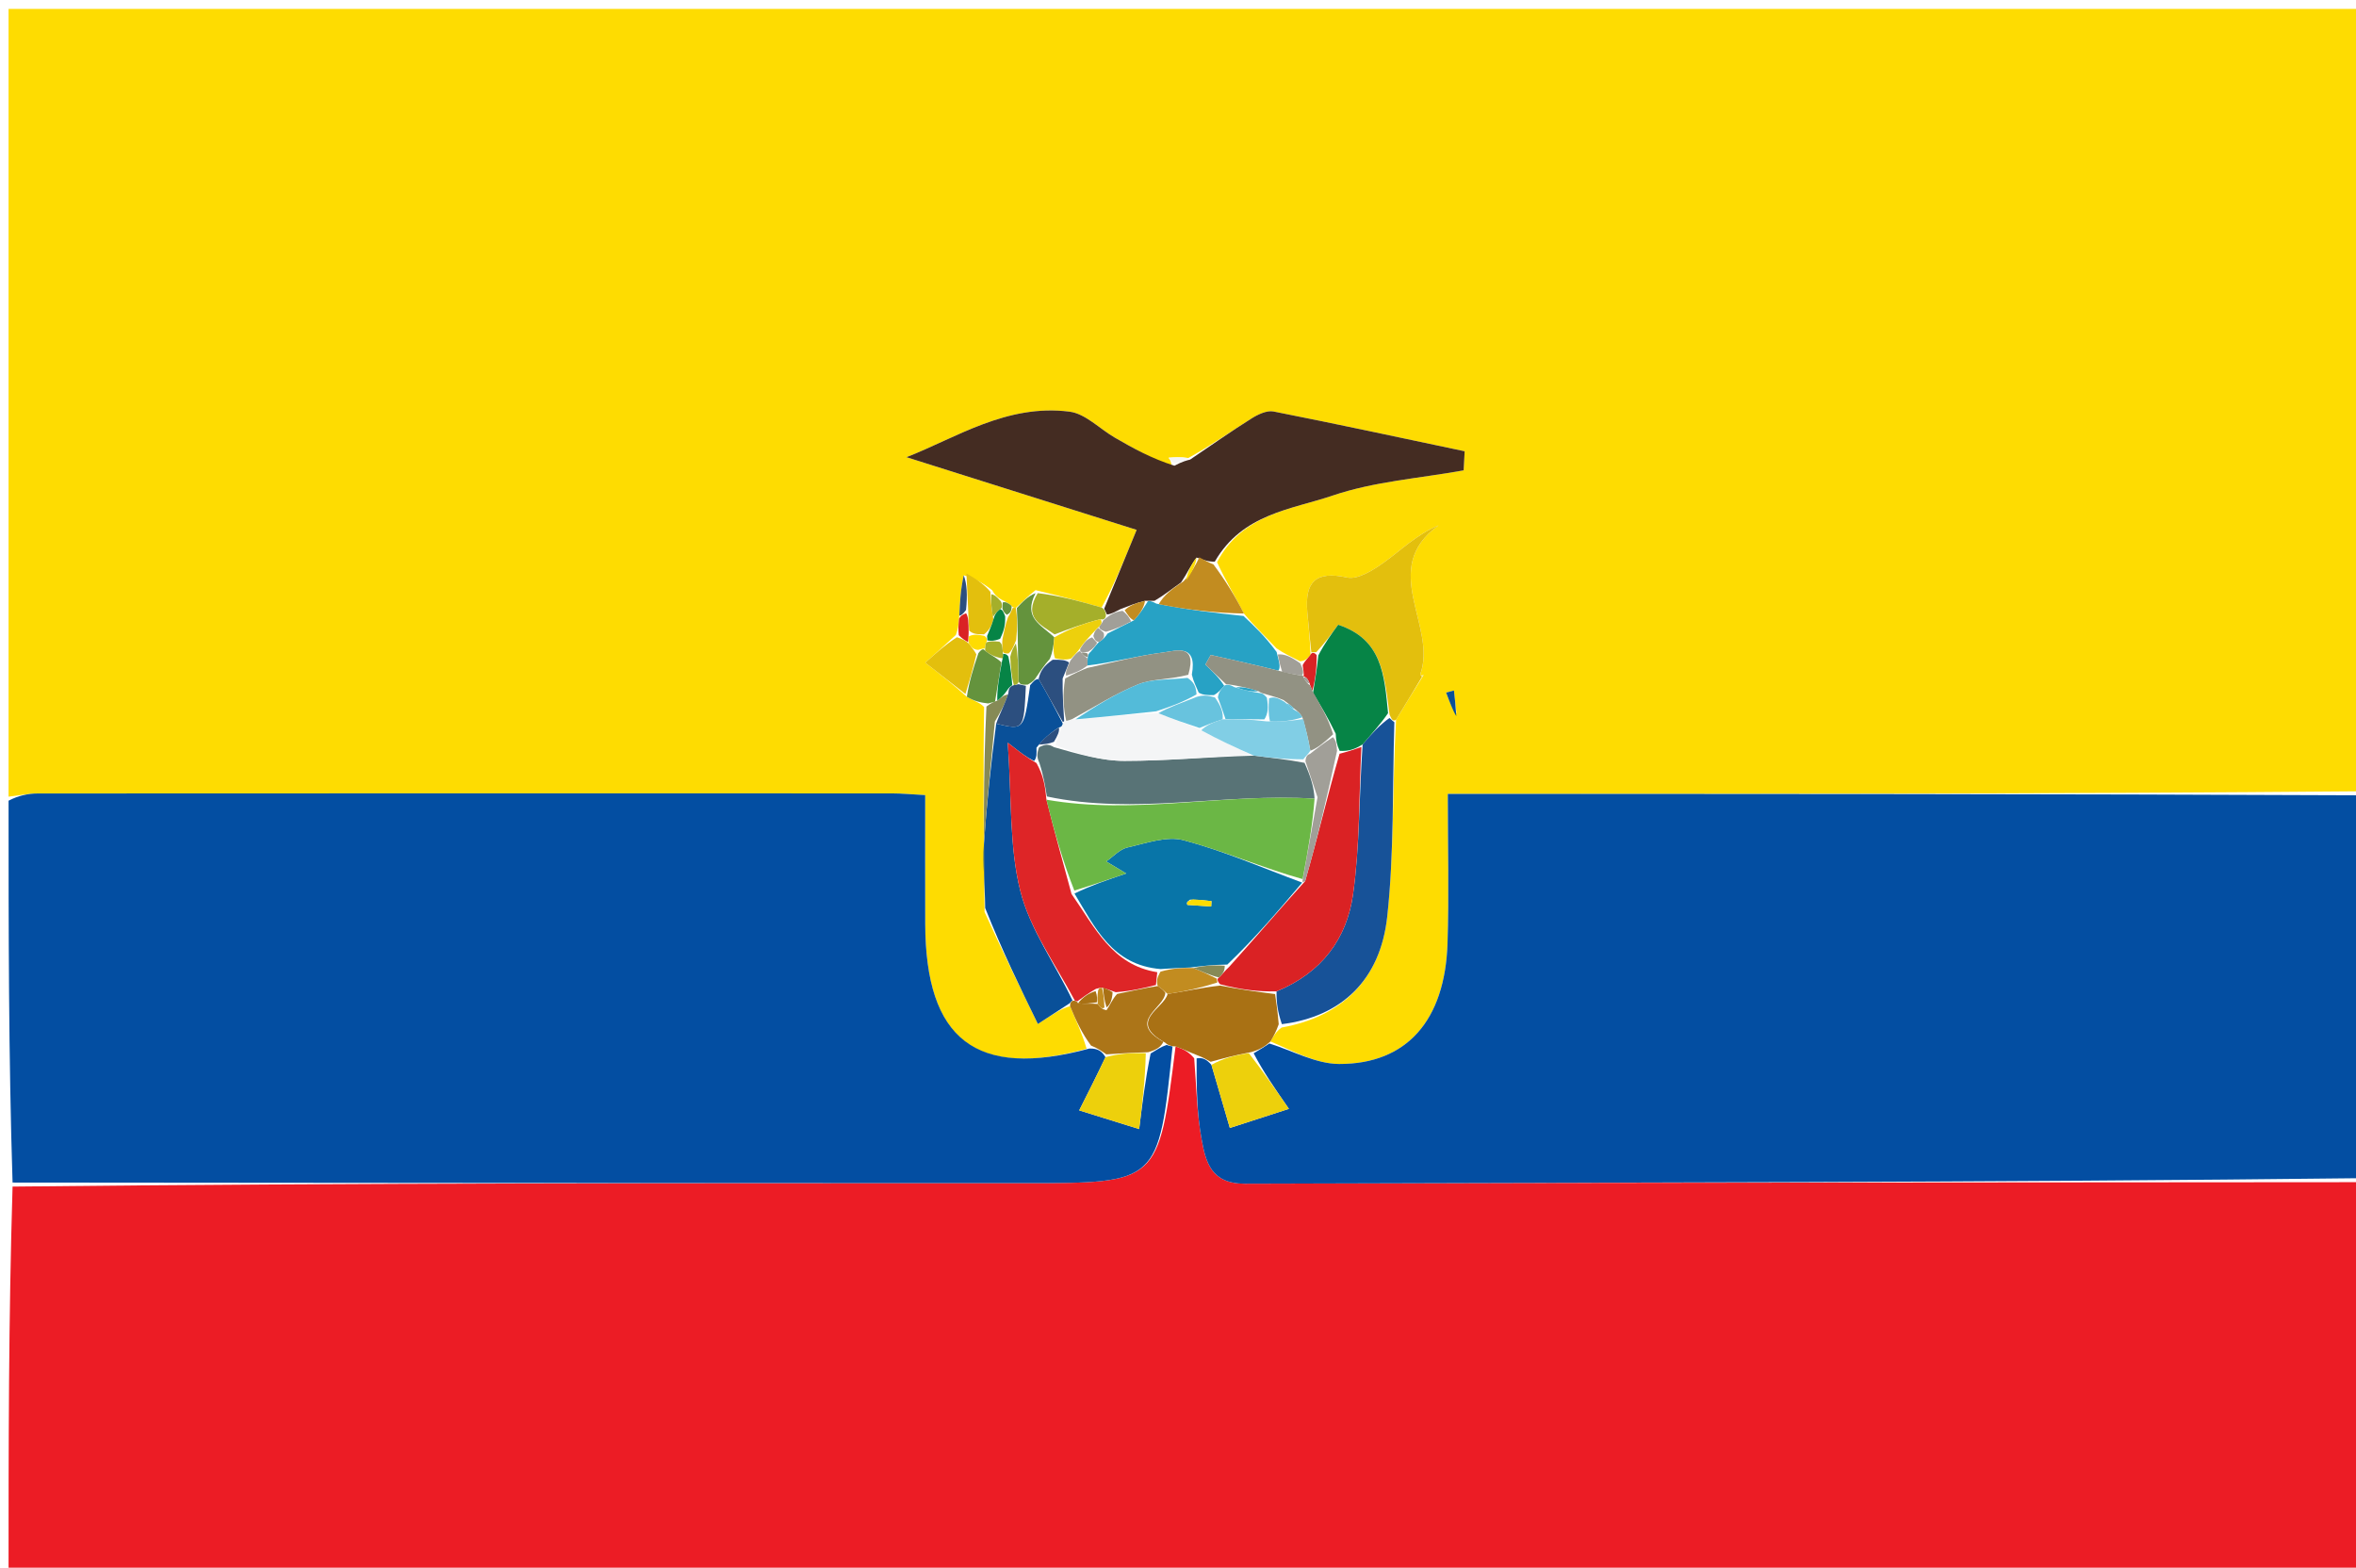 <svg version="1.1" id="Layer_1" xmlns="http://www.w3.org/2000/svg" xmlns:xlink="http://www.w3.org/1999/xlink" x="0px" y="0px"
	 width="100%" viewBox="0 0 275 183" enable-background="new 0 0 275 183" xml:space="preserve">
<path fill="#FEDC01" opacity="1" stroke="none" 
	d="
M1,93 
	C1,62.363 1,31.725 1,1.044 
	C92.55,1.044 184.1,1.044 276,1.044 
	C276,31.353 276,61.708 275.556,92.37 
	C239.865,92.678 204.619,92.678 168.994,92.678 
	C168.994,98.852 169.143,104.497 168.959,110.13 
	C168.667,119.102 164.204,124.229 156.305,124.203 
	C153.588,124.193 150.877,122.653 148.294,121.576 
	C148.692,120.88 148.958,120.42 149.592,119.95 
	C156.597,118.687 161.117,114.398 161.922,107.003 
	C162.739,99.498 162.52,91.88 162.953,84.018 
	C164.098,82.147 165.043,80.57 166.071,78.954 
	C166.154,78.916 166.179,78.719 166.179,78.719 
	C166.179,78.719 166.007,79.011 165.772,78.742 
	C167.842,73.134 160.838,66.409 167.914,61.326 
	C165.327,62.426 163.567,64.204 161.562,65.639 
	C160.3,66.543 158.506,67.689 157.236,67.414 
	C153.504,66.603 152.297,67.98 152.592,71.439 
	C152.727,73.015 152.904,74.587 152.97,76.429 
	C152.59,76.929 152.301,77.161 151.741,77.194 
	C150.691,76.654 149.912,76.314 148.997,75.683 
	C147.623,74.23 146.385,73.067 145.197,71.622 
	C144.135,69.543 143.022,67.747 142.058,65.624 
	C145.029,59.955 150.769,59.474 155.548,57.85 
	C160.417,56.195 165.726,55.834 170.842,54.907 
	C170.881,54.164 170.921,53.421 170.96,52.678 
	C163.528,51.111 156.104,49.506 148.653,48.036 
	C147.874,47.883 146.835,48.376 146.091,48.845 
	C143.655,50.378 141.299,52.039 138.703,53.468 
	C137.797,53.335 137.1,53.384 136.404,53.433 
	C136.57,53.67 136.737,53.908 136.743,54.449 
	C134.424,53.529 132.255,52.322 130.108,51.077 
	C128.344,50.053 126.696,48.293 124.843,48.056 
	C117.493,47.117 111.556,51.136 105.807,53.369 
	C114.681,56.172 123.638,59.001 132.673,61.855 
	C131.078,65.728 129.98,68.394 128.585,70.918 
	C125.9,70.146 123.511,69.518 120.873,68.891 
	C119.979,69.586 119.334,70.279 118.571,70.961 
	C118.452,70.95 118.213,70.956 118.082,70.725 
	C117.651,70.361 117.35,70.227 116.837,69.97 
	C116.349,69.665 116.111,69.442 115.809,68.898 
	C114.739,68.061 113.773,67.504 112.492,67.155 
	C112.111,68.867 112.044,70.373 111.947,72.215 
	C111.874,72.997 111.832,73.443 111.572,74.122 
	C110.347,75.258 109.339,76.162 108.003,77.358 
	C109.758,78.727 111.225,79.871 112.853,81.339 
	C113.7,81.837 114.387,82.01 114.87,82.541 
	C114.744,90.628 114.819,98.357 114.923,106.464 
	C116.996,111.031 119.041,115.22 121.145,119.529 
	C123.026,118.306 123.952,117.704 124.904,117.455 
	C125.624,119.232 126.318,120.654 126.832,122.425 
	C113.888,125.993 108.046,121.326 107.995,107.852 
	C107.976,102.905 107.992,97.958 107.992,92.815 
	C106.386,92.73 105.256,92.619 104.126,92.618 
	C70.895,92.609 37.663,92.607 4.431,92.627 
	C3.287,92.628 2.144,92.87 1,93 
M170.01,83.249 
	C169.91,82.367 169.81,81.486 169.71,80.605 
	C169.405,80.686 169.101,80.766 168.796,80.847 
	C169.185,81.885 169.573,82.924 170.01,83.249 
M123.494,67.551 
	C123.494,67.551 123.515,67.521 123.494,67.551 
z"/>
<path fill="#EC1C25" opacity="1" stroke="none" 
	d="
M276,138 
	C276,153.315 276,168.63 276,184 
	C184.627,184 93.255,184 1.882,183.996 
	C1.588,183.996 1.293,183.93 0.999,183.889 
	C1,168.901 1,153.919 1.467,138.515 
	C41.148,138.098 80.362,138.106 119.576,138.111 
	C135.231,138.113 135.231,138.112 137.216,122.154 
	C138.175,122.481 138.78,122.812 139.391,123.54 
	C139.656,126.916 139.706,129.933 140.233,132.864 
	C140.723,135.584 141.295,138.192 145.318,138.179 
	C188.879,138.033 232.439,138.037 276,138 
z"/>
<path fill="#034EA2" opacity="1" stroke="none" 
	d="
M276,137.531 
	C232.439,138.037 188.879,138.033 145.318,138.179 
	C141.295,138.192 140.723,135.584 140.233,132.864 
	C139.706,129.933 139.656,126.916 139.673,123.548 
	C140.405,123.423 140.861,123.687 141.403,124.307 
	C142.266,127.301 143.042,129.938 143.552,131.673 
	C146.094,130.85 147.971,130.242 150.444,129.441 
	C148.793,127.052 147.419,125.063 146.332,122.953 
	C147.134,122.492 147.648,122.152 148.163,121.812 
	C150.877,122.653 153.588,124.193 156.305,124.203 
	C164.204,124.229 168.667,119.102 168.959,110.13 
	C169.143,104.497 168.994,98.852 168.994,92.678 
	C204.619,92.678 239.865,92.678 275.556,92.839 
	C276,107.688 276,122.375 276,137.531 
z"/>
<path fill="#034EA2" opacity="1" stroke="none" 
	d="
M136.863,122.157 
	C135.231,138.112 135.231,138.113 119.576,138.111 
	C80.362,138.106 41.148,138.098 1.467,138.046 
	C1,123.312 1,108.625 1,93.469 
	C2.144,92.87 3.287,92.628 4.431,92.627 
	C37.663,92.607 70.895,92.609 104.126,92.618 
	C105.256,92.619 106.386,92.73 107.992,92.815 
	C107.992,97.958 107.976,102.905 107.995,107.852 
	C108.046,121.326 113.888,125.993 127.163,122.4 
	C128.159,122.378 128.644,122.73 129.033,123.412 
	C127.962,125.67 126.988,127.597 125.967,129.619 
	C128.502,130.41 130.334,130.981 132.967,131.802 
	C133.306,129.041 133.671,126.064 134.306,122.979 
	C135.038,122.538 135.502,122.206 136.179,121.978 
	C136.392,122.084 136.863,122.157 136.863,122.157 
z"/>
<path fill="#442C22" opacity="1" stroke="none" 
	d="
M128.881,71.061 
	C129.98,68.394 131.078,65.728 132.673,61.855 
	C123.638,59.001 114.681,56.172 105.807,53.369 
	C111.556,51.136 117.493,47.117 124.843,48.056 
	C126.696,48.293 128.344,50.053 130.108,51.077 
	C132.255,52.322 134.424,53.529 137.078,54.365 
	C138.02,53.869 138.466,53.76 138.913,53.651 
	C141.299,52.039 143.655,50.378 146.091,48.845 
	C146.835,48.376 147.874,47.883 148.653,48.036 
	C156.104,49.506 163.528,51.111 170.96,52.678 
	C170.921,53.421 170.881,54.164 170.842,54.907 
	C165.726,55.834 160.417,56.195 155.548,57.85 
	C150.769,59.474 145.029,59.955 141.791,65.567 
	C140.914,65.577 140.452,65.319 139.662,65.089 
	C138.949,66.038 138.563,66.959 137.856,67.994 
	C136.697,68.802 135.86,69.497 134.761,70.134 
	C134.326,70.115 134.152,70.153 133.649,70.135 
	C132.562,70.396 131.803,70.714 130.801,71.098 
	C130.138,71.43 129.717,71.695 129.206,71.73 
	C129.114,71.499 128.881,71.061 128.881,71.061 
z"/>
<path fill="#175298" opacity="1" stroke="none" 
	d="
M162.755,84.312 
	C162.52,91.88 162.739,99.498 161.922,107.003 
	C161.117,114.398 156.597,118.687 149.624,119.554 
	C149.137,118.127 148.985,117.084 149.005,115.727 
	C154.334,113.537 157.209,109.519 157.928,104.43 
	C158.731,98.753 158.619,92.948 159.052,86.894 
	C160.135,85.604 161.071,84.616 162.183,83.812 
	C162.491,84.101 162.623,84.206 162.755,84.312 
z"/>
<path fill="#095099" opacity="1" stroke="none" 
	d="
M124.879,117.101 
	C123.952,117.704 123.026,118.306 121.145,119.529 
	C119.041,115.22 116.996,111.031 114.992,105.994 
	C114.957,102.982 114.699,100.806 114.842,98.656 
	C115.164,93.839 115.685,89.036 116.279,84.476 
	C119.5,85.249 119.503,85.245 120.246,79.979 
	C120.634,79.559 120.811,79.278 121.23,79.262 
	C122.308,81.103 123.145,82.679 124.03,84.416 
	C124.079,84.577 123.937,84.882 123.595,84.919 
	C122.497,85.63 121.74,86.304 120.98,87.287 
	C121.001,88.008 121.026,88.419 120.707,88.83 
	C119.788,88.38 119.211,87.931 117.628,86.696 
	C118.102,93.248 117.792,98.835 119.098,104.015 
	C120.232,108.513 123.195,112.55 125.193,116.809 
	C125.036,116.827 124.879,117.101 124.879,117.101 
z"/>
<path fill="#E3BF0D" opacity="1" stroke="none" 
	d="
M162.953,84.018 
	C162.623,84.206 162.491,84.101 162.195,83.436 
	C161.589,78.805 161.332,74.63 156.197,72.932 
	C155.449,73.954 154.644,75.052 153.644,76.134 
	C153.45,76.117 153.061,76.162 153.061,76.162 
	C152.904,74.587 152.727,73.015 152.592,71.439 
	C152.297,67.98 153.504,66.603 157.236,67.414 
	C158.506,67.689 160.3,66.543 161.562,65.639 
	C163.567,64.204 165.327,62.426 167.914,61.326 
	C160.838,66.409 167.842,73.134 165.768,78.737 
	C166,79 165.989,78.993 165.989,78.993 
	C165.043,80.57 164.098,82.147 162.953,84.018 
z"/>
<path fill="#27A2C5" opacity="1" stroke="none" 
	d="
M133.978,70.192 
	C134.152,70.153 134.326,70.115 134.988,70.468 
	C138.7,71.208 141.924,71.556 145.147,71.904 
	C146.385,73.067 147.623,74.23 149.012,76.11 
	C149.331,77.371 149.5,77.915 149.21,78.287 
	C146.275,77.561 143.799,77.008 141.323,76.455 
	C141.113,76.829 140.903,77.202 140.693,77.576 
	C141.5,78.344 142.308,79.112 142.891,80.053 
	C142.453,80.534 142.24,80.843 141.681,81.147 
	C140.87,81.143 140.407,81.144 139.918,80.854 
	C139.603,80.082 139.314,79.6 139.116,78.757 
	C139.789,75.076 137.223,75.981 135.798,76.161 
	C132.804,76.54 129.864,77.345 126.934,77.687 
	C126.949,77.206 126.932,77.014 126.966,76.692 
	C127.018,76.563 127.031,76.279 127.263,76.128 
	C127.685,75.662 127.873,75.348 128.282,74.939 
	C128.782,74.652 128.958,74.391 129.293,73.944 
	C130.376,73.398 131.2,72.97 132.346,72.417 
	C133.105,71.592 133.542,70.892 133.978,70.192 
z"/>
<path fill="#A97114" opacity="1" stroke="none" 
	d="
M148.833,116.042 
	C148.985,117.084 149.137,118.127 149.257,119.565 
	C148.958,120.42 148.692,120.88 148.294,121.576 
	C147.648,122.152 147.134,122.492 146.052,122.815 
	C144.095,123.182 142.706,123.566 141.316,123.951 
	C140.861,123.687 140.405,123.423 139.667,123.15 
	C138.78,122.812 138.175,122.481 137.216,122.154 
	C136.863,122.157 136.392,122.084 136.009,121.72 
	C131.49,119.226 135.901,117.717 136.285,116.03 
	C138.399,115.724 140.253,115.284 142.432,115.05 
	C144.783,115.517 146.808,115.78 148.833,116.042 
z"/>
<path fill="#AC7518" opacity="1" stroke="none" 
	d="
M136.024,115.896 
	C135.901,117.717 131.49,119.226 135.796,121.615 
	C135.502,122.206 135.038,122.538 134.01,122.832 
	C132.007,122.89 130.569,122.986 129.13,123.081 
	C128.644,122.73 128.159,122.378 127.343,122.052 
	C126.318,120.654 125.624,119.232 124.904,117.455 
	C124.879,117.101 125.036,116.827 125.296,116.816 
	C125.556,116.805 125.745,116.894 125.832,117.113 
	C126.622,117.223 127.325,117.114 128.138,117.194 
	C128.422,117.625 128.641,117.812 129.151,117.929 
	C129.606,117.283 129.817,116.656 130.395,116.028 
	C132.15,115.679 133.538,115.332 135.135,115.104 
	C135.608,115.409 135.836,115.633 136.024,115.896 
z"/>
<path fill="#C28C20" opacity="1" stroke="none" 
	d="
M145.197,71.622 
	C141.924,71.556 138.7,71.208 135.249,70.526 
	C135.86,69.497 136.697,68.802 138.133,67.87 
	C139.152,66.776 139.571,65.919 139.99,65.061 
	C140.452,65.319 140.914,65.577 141.643,65.893 
	C143.022,67.747 144.135,69.543 145.197,71.622 
z"/>
<path fill="#868A56" opacity="1" stroke="none" 
	d="
M116.125,84.227 
	C115.685,89.036 115.164,93.839 114.842,98.656 
	C114.699,100.806 114.957,102.982 114.964,105.616 
	C114.819,98.357 114.744,90.628 115.139,82.475 
	C115.788,82.002 115.967,81.953 116.403,81.786 
	C116.923,81.39 117.187,81.113 117.645,81.08 
	C117.269,82.291 116.697,83.259 116.125,84.227 
z"/>
<path fill="#64933D" opacity="1" stroke="none" 
	d="
M120.988,78.997 
	C120.811,79.278 120.634,79.559 119.955,79.92 
	C119.261,79.956 119.068,79.912 118.89,79.544 
	C118.857,77.781 118.81,76.342 118.796,74.509 
	C118.783,73.068 118.736,72.02 118.69,70.971 
	C119.334,70.279 119.979,69.586 120.877,69.241 
	C119.362,72.141 121.562,72.952 123.067,74.4 
	C122.965,75.413 122.886,76.083 122.539,76.912 
	C121.844,77.712 121.416,78.355 120.988,78.997 
z"/>
<path fill="#E3BF0D" opacity="1" stroke="none" 
	d="
M112.691,81.015 
	C111.225,79.871 109.758,78.727 108.003,77.358 
	C109.339,76.162 110.347,75.258 111.696,74.388 
	C112.358,74.599 112.678,74.777 113.128,75.156 
	C113.441,75.625 113.673,75.841 113.967,76.381 
	C113.55,78.177 113.12,79.596 112.691,81.015 
z"/>
<path fill="#A5AF2A" opacity="1" stroke="none" 
	d="
M123.091,74.058 
	C121.562,72.952 119.362,72.141 121.126,69.239 
	C123.511,69.518 125.9,70.146 128.585,70.918 
	C128.881,71.061 129.114,71.499 129.088,71.856 
	C129.061,72.213 128.777,72.407 128.454,72.278 
	C126.45,72.785 124.77,73.422 123.091,74.058 
z"/>
<path fill="#E3BF0D" opacity="1" stroke="none" 
	d="
M112.806,66.948 
	C113.773,67.504 114.739,68.061 115.608,69.084 
	C115.641,70.373 115.77,71.196 115.952,72.311 
	C115.735,73.09 115.465,73.579 114.855,74.052 
	C114.062,74.041 113.608,74.045 113.118,73.615 
	C113.057,72.602 113.033,72.023 113.003,71.068 
	C112.934,69.445 112.87,68.196 112.806,66.948 
z"/>
<path fill="#64933D" opacity="1" stroke="none" 
	d="
M112.853,81.339 
	C113.12,79.596 113.55,78.177 114.204,76.243 
	C114.611,75.717 114.793,75.707 114.988,75.964 
	C115.65,76.491 116.299,76.753 116.89,77.321 
	C116.602,79.053 116.374,80.479 116.146,81.905 
	C115.967,81.953 115.788,82.002 115.341,82.117 
	C114.387,82.01 113.7,81.837 112.853,81.339 
z"/>
<path fill="#E3BF0D" opacity="1" stroke="none" 
	d="
M118.571,70.961 
	C118.736,72.02 118.783,73.068 118.613,74.715 
	C118.239,75.642 118.083,75.97 117.711,76.283 
	C117.496,76.268 117.071,76.331 117.04,75.975 
	C116.983,75.381 116.957,75.144 117.015,74.576 
	C117.224,73.577 117.349,72.907 117.653,72.061 
	C117.958,71.574 118.085,71.265 118.213,70.956 
	C118.213,70.956 118.452,70.95 118.571,70.961 
z"/>
<path fill="#A19F98" opacity="1" stroke="none" 
	d="
M149.668,78.459 
	C149.5,77.915 149.331,77.371 149.147,76.4 
	C149.912,76.314 150.691,76.654 151.781,77.441 
	C152.148,78.216 152.179,78.547 151.963,78.865 
	C151.051,78.719 150.36,78.589 149.668,78.459 
z"/>
<path fill="#DA2224" opacity="1" stroke="none" 
	d="
M152.184,78.881 
	C152.179,78.547 152.148,78.216 152.051,77.641 
	C152.301,77.161 152.59,76.929 152.97,76.429 
	C153.061,76.162 153.45,76.117 153.686,76.489 
	C153.7,78.203 153.478,79.545 153.187,80.653 
	C153.12,80.419 152.901,79.985 152.846,79.744 
	C152.634,79.179 152.377,78.987 152.074,78.954 
	C152.126,78.982 152.184,78.881 152.184,78.881 
z"/>
<path fill="#095099" opacity="1" stroke="none" 
	d="
M169.986,83.605 
	C169.573,82.924 169.185,81.885 168.796,80.847 
	C169.101,80.766 169.405,80.686 169.71,80.605 
	C169.81,81.486 169.91,82.367 169.986,83.605 
z"/>
<path fill="#2C4F7F" opacity="1" stroke="none" 
	d="
M112.492,67.155 
	C112.87,68.196 112.934,69.445 112.759,71.21 
	C112.34,71.777 112.159,71.828 111.978,71.879 
	C112.044,70.373 112.111,68.867 112.492,67.155 
z"/>
<path fill="#A5AF2A" opacity="1" stroke="none" 
	d="
M115.9,72.02 
	C115.77,71.196 115.641,70.373 115.712,69.364 
	C116.111,69.442 116.349,69.665 116.825,70.201 
	C117.025,70.556 117,71.02 116.749,71.099 
	C116.298,71.459 116.099,71.739 115.9,72.02 
z"/>
<path fill="#F4F5F6" opacity="1" stroke="none" 
	d="
M138.703,53.468 
	C138.466,53.76 138.02,53.869 137.238,54.062 
	C136.737,53.908 136.57,53.67 136.404,53.433 
	C137.1,53.384 137.797,53.335 138.703,53.468 
z"/>
<path fill="#DA2224" opacity="1" stroke="none" 
	d="
M111.947,72.215 
	C112.159,71.828 112.34,71.777 112.765,71.585 
	C113.033,72.023 113.057,72.602 113.065,73.839 
	C113.049,74.497 112.999,74.955 112.999,74.955 
	C112.678,74.777 112.358,74.599 111.913,74.155 
	C111.832,73.443 111.874,72.997 111.947,72.215 
z"/>
<path fill="#64933D" opacity="1" stroke="none" 
	d="
M117,71.02 
	C117,71.02 117.025,70.556 117.037,70.325 
	C117.35,70.227 117.651,70.361 118.082,70.725 
	C118.085,71.265 117.958,71.574 117.506,71.767 
	C117.121,71.44 117.06,71.23 117,71.02 
z"/>
<path fill="#A5AF2A" opacity="1" stroke="none" 
	d="
M123.504,67.536 
	C123.515,67.521 123.494,67.551 123.504,67.536 
z"/>
<path fill="#E3BF0D" opacity="1" stroke="none" 
	d="
M166.004,79.005 
	C166.007,79.011 166.179,78.719 166.179,78.719 
	C166.179,78.719 166.154,78.916 166.071,78.954 
	C165.989,78.993 166,79 166.004,79.005 
z"/>
<path fill="#EDD00C" opacity="1" stroke="none" 
	d="
M141.403,124.307 
	C142.706,123.566 144.095,123.182 145.764,122.936 
	C147.419,125.063 148.793,127.052 150.444,129.441 
	C147.971,130.242 146.094,130.85 143.552,131.673 
	C143.042,129.938 142.266,127.301 141.403,124.307 
z"/>
<path fill="#EDD00C" opacity="1" stroke="none" 
	d="
M129.033,123.412 
	C130.569,122.986 132.007,122.89 133.742,122.941 
	C133.671,126.064 133.306,129.041 132.967,131.802 
	C130.334,130.981 128.502,130.41 125.967,129.619 
	C126.988,127.597 127.962,125.67 129.033,123.412 
z"/>
<path fill="#A19F98" opacity="1" stroke="none" 
	d="
M132.024,72.541 
	C131.2,72.97 130.376,73.398 129.084,73.751 
	C128.473,73.549 128.331,73.423 128.285,73.144 
	C128.56,72.828 128.692,72.633 128.777,72.407 
	C128.777,72.407 129.061,72.213 129.179,72.087 
	C129.717,71.695 130.138,71.43 131.029,71.303 
	C131.674,71.808 131.849,72.174 132.024,72.541 
z"/>
<path fill="#C28C20" opacity="1" stroke="none" 
	d="
M132.346,72.417 
	C131.849,72.174 131.674,71.808 131.271,71.237 
	C131.803,70.714 132.562,70.396 133.649,70.135 
	C133.542,70.892 133.105,71.592 132.346,72.417 
z"/>
<path fill="#FEDC01" opacity="1" stroke="none" 
	d="
M139.662,65.089 
	C139.571,65.919 139.152,66.776 138.455,67.757 
	C138.563,66.959 138.949,66.038 139.662,65.089 
z"/>
<path fill="#DA2224" opacity="1" stroke="none" 
	d="
M149.005,115.727 
	C146.808,115.78 144.783,115.517 142.415,114.899 
	C142.073,114.543 142.03,114.24 142.29,114.11 
	C142.756,113.654 142.96,113.329 143.467,112.868 
	C146.517,109.49 149.266,106.248 152.342,102.857 
	C153.798,97.806 154.926,92.902 156.359,87.988 
	C157.41,87.718 158.158,87.458 158.905,87.198 
	C158.619,92.948 158.731,98.753 157.928,104.43 
	C157.209,109.519 154.334,113.537 149.005,115.727 
z"/>
<path fill="#068446" opacity="1" stroke="none" 
	d="
M159.052,86.894 
	C158.158,87.458 157.41,87.718 156.366,87.651 
	C156.011,86.879 155.951,86.434 155.909,85.653 
	C155.036,83.84 154.146,82.363 153.255,80.886 
	C153.478,79.545 153.7,78.203 153.881,76.506 
	C154.644,75.052 155.449,73.954 156.197,72.932 
	C161.332,74.63 161.589,78.805 162.019,83.253 
	C161.071,84.616 160.135,85.604 159.052,86.894 
z"/>
<path fill="#DE2527" opacity="1" stroke="none" 
	d="
M134.926,114.984 
	C133.538,115.332 132.15,115.679 130.234,115.827 
	C129.39,115.521 129.074,115.415 128.619,115.294 
	C128.481,115.279 128.221,115.376 127.929,115.431 
	C127.007,115.955 126.376,116.425 125.745,116.894 
	C125.745,116.894 125.556,116.805 125.453,116.798 
	C123.195,112.55 120.232,108.513 119.098,104.015 
	C117.792,98.835 118.102,93.248 117.628,86.696 
	C119.211,87.931 119.788,88.38 120.984,89.077 
	C121.801,90.54 121.999,91.758 122.146,93.35 
	C123.082,97.155 124.069,100.584 125.073,104.358 
	C127.806,108.263 129.811,112.659 135.079,113.49 
	C135.017,114.188 134.972,114.586 134.926,114.984 
z"/>
<path fill="#587376" opacity="1" stroke="none" 
	d="
M122.197,92.975 
	C121.999,91.758 121.801,90.54 121.327,89.077 
	C121.026,88.419 121.001,88.008 121.284,87.236 
	C122.003,86.859 122.414,86.842 123.014,87.216 
	C125.885,88.037 128.568,88.82 131.25,88.82 
	C136.165,88.822 141.08,88.362 146.363,88.208 
	C148.493,88.488 150.256,88.654 152.268,89.049 
	C152.94,90.543 153.363,91.807 153.441,93.233 
	C142.807,92.568 132.47,95.167 122.197,92.975 
z"/>
<path fill="#F4F5F6" opacity="1" stroke="none" 
	d="
M145.995,88.094 
	C141.08,88.362 136.165,88.822 131.25,88.82 
	C128.568,88.82 125.885,88.037 123.206,86.988 
	C123.453,85.873 123.695,85.377 123.937,84.882 
	C123.937,84.882 124.079,84.577 124.103,84.432 
	C124.126,84.288 124.216,84.168 124.451,84.145 
	C124.687,84.122 125.129,83.95 125.542,83.972 
	C128.955,83.674 131.955,83.354 135.213,83.256 
	C136.984,83.978 138.496,84.479 140.215,85.25 
	C142.279,86.378 144.137,87.236 145.995,88.094 
z"/>
<path fill="#2C4F7F" opacity="1" stroke="none" 
	d="
M121.23,79.262 
	C121.416,78.355 121.844,77.712 122.875,77.011 
	C123.936,77.004 124.394,77.055 124.788,77.34 
	C124.532,78.01 124.34,78.445 124.033,79.207 
	C124.017,81.079 124.116,82.623 124.216,84.168 
	C124.216,84.168 124.126,84.288 124.054,84.271 
	C123.145,82.679 122.308,81.103 121.23,79.262 
z"/>
<path fill="#2C4F7F" opacity="1" stroke="none" 
	d="
M118.875,79.868 
	C119.068,79.912 119.261,79.956 119.744,80.06 
	C119.503,85.245 119.5,85.249 116.279,84.476 
	C116.697,83.259 117.269,82.291 117.704,80.901 
	C117.738,80.286 117.934,80.121 118.338,79.977 
	C118.521,79.968 118.875,79.868 118.875,79.868 
z"/>
<path fill="#2C4F7F" opacity="1" stroke="none" 
	d="
M123.595,84.919 
	C123.695,85.377 123.453,85.873 123.018,86.597 
	C122.414,86.842 122.003,86.859 121.287,86.927 
	C121.74,86.304 122.497,85.63 123.595,84.919 
z"/>
<path fill="#929283" opacity="1" stroke="none" 
	d="
M153.187,80.653 
	C154.146,82.363 155.036,83.84 155.609,85.714 
	C154.502,86.74 153.713,87.368 152.947,87.636 
	C152.689,86.163 152.408,85.051 152.02,83.736 
	C151.745,83.266 151.514,83.073 151.073,82.729 
	C150.63,82.305 150.335,82.108 149.841,81.735 
	C149.147,81.432 148.652,81.304 147.904,81.084 
	C147.474,80.965 147.297,80.938 146.874,80.688 
	C145.77,80.31 144.911,80.155 143.82,79.954 
	C143.588,79.908 143.116,79.88 143.116,79.88 
	C142.308,79.112 141.5,78.344 140.693,77.576 
	C140.903,77.202 141.113,76.829 141.323,76.455 
	C143.799,77.008 146.275,77.561 149.21,78.287 
	C150.36,78.589 151.051,78.719 151.963,78.865 
	C152.184,78.881 152.126,78.982 152.193,79.153 
	C152.427,79.59 152.64,79.81 152.901,79.985 
	C152.901,79.985 153.12,80.419 153.187,80.653 
z"/>
<path fill="#929283" opacity="1" stroke="none" 
	d="
M124.451,84.145 
	C124.116,82.623 124.017,81.079 124.328,79.203 
	C125.459,78.573 126.181,78.274 126.902,77.975 
	C129.864,77.345 132.804,76.54 135.798,76.161 
	C137.223,75.981 139.789,75.076 138.702,78.77 
	C136.402,79.366 134.463,79.231 132.844,79.887 
	C130.164,80.974 127.69,82.569 125.129,83.95 
	C125.129,83.95 124.687,84.122 124.451,84.145 
z"/>
<path fill="#53BBD9" opacity="1" stroke="none" 
	d="
M125.542,83.972 
	C127.69,82.569 130.164,80.974 132.844,79.887 
	C134.463,79.231 136.402,79.366 138.611,79.133 
	C139.314,79.6 139.603,80.082 139.662,81.057 
	C137.939,82.046 136.447,82.54 134.954,83.034 
	C131.955,83.354 128.955,83.674 125.542,83.972 
z"/>
<path fill="#68C3DE" opacity="1" stroke="none" 
	d="
M135.213,83.256 
	C136.447,82.54 137.939,82.046 139.687,81.348 
	C140.407,81.144 140.87,81.143 141.808,81.412 
	C142.537,82.434 142.791,83.185 142.711,83.967 
	C141.588,84.325 140.798,84.652 140.008,84.98 
	C138.496,84.479 136.984,83.978 135.213,83.256 
z"/>
<path fill="#53BBD9" opacity="1" stroke="none" 
	d="
M143.044,83.935 
	C142.791,83.185 142.537,82.434 142.155,81.417 
	C142.24,80.843 142.453,80.534 142.891,80.053 
	C143.116,79.88 143.588,79.908 144.047,80.2 
	C145.377,80.632 146.249,80.772 147.12,80.911 
	C147.297,80.938 147.474,80.965 147.87,81.433 
	C148.058,82.576 148.027,83.28 147.582,83.976 
	C145.794,83.958 144.419,83.947 143.044,83.935 
z"/>
<path fill="#A19F98" opacity="1" stroke="none" 
	d="
M126.934,77.687 
	C126.181,78.274 125.459,78.573 124.443,78.876 
	C124.34,78.445 124.532,78.01 124.941,77.12 
	C125.427,76.431 125.696,76.198 126.007,75.999 
	C126.05,76.032 126.138,76.096 126.249,76.236 
	C126.52,76.555 126.705,76.704 126.915,76.822 
	C126.932,77.014 126.949,77.206 126.934,77.687 
z"/>
<path fill="#A19F98" opacity="1" stroke="none" 
	d="
M128.061,75.034 
	C127.873,75.348 127.685,75.662 127.042,76.075 
	C126.588,76.174 126.138,76.096 126.138,76.096 
	C126.138,76.096 126.05,76.032 126.094,75.73 
	C126.519,75.015 126.9,74.602 127.475,74.402 
	C127.799,74.755 127.93,74.894 128.061,75.034 
z"/>
<path fill="#929283" opacity="1" stroke="none" 
	d="
M126.249,76.236 
	C126.138,76.096 126.588,76.174 126.809,76.227 
	C127.031,76.279 127.018,76.563 126.966,76.692 
	C126.705,76.704 126.52,76.555 126.249,76.236 
z"/>
<path fill="#A19F98" opacity="1" stroke="none" 
	d="
M128.825,73.868 
	C128.958,74.391 128.782,74.652 128.282,74.939 
	C127.93,74.894 127.799,74.755 127.615,74.243 
	C127.757,73.664 127.965,73.472 128.188,73.297 
	C128.331,73.423 128.473,73.549 128.825,73.868 
z"/>
<path fill="#C28C20" opacity="1" stroke="none" 
	d="
M135.135,115.104 
	C134.972,114.586 135.017,114.188 135.458,113.424 
	C136.884,113.019 137.914,112.981 139.287,112.999 
	C140.43,113.451 141.23,113.846 142.03,114.24 
	C142.03,114.24 142.073,114.543 142.09,114.694 
	C140.253,115.284 138.399,115.724 136.285,116.03 
	C135.836,115.633 135.608,115.409 135.135,115.104 
z"/>
<path fill="#A97114" opacity="1" stroke="none" 
	d="
M125.832,117.113 
	C126.376,116.425 127.007,115.955 127.881,115.7 
	C128.092,116.277 128.06,116.641 128.027,117.005 
	C127.325,117.114 126.622,117.223 125.832,117.113 
z"/>
<path fill="#A97114" opacity="1" stroke="none" 
	d="
M128.757,115.309 
	C129.074,115.415 129.39,115.521 129.867,115.828 
	C129.817,116.656 129.606,117.283 129.158,117.598 
	C128.867,116.626 128.812,115.968 128.757,115.309 
z"/>
<path fill="#C28C20" opacity="1" stroke="none" 
	d="
M128.619,115.294 
	C128.812,115.968 128.867,116.626 128.914,117.616 
	C128.641,117.812 128.422,117.625 128.138,117.194 
	C128.06,116.641 128.092,116.277 128.173,115.645 
	C128.221,115.376 128.481,115.279 128.619,115.294 
z"/>
<path fill="#068446" opacity="1" stroke="none" 
	d="
M118.154,79.986 
	C117.934,80.121 117.738,80.286 117.508,80.657 
	C117.187,81.113 116.923,81.39 116.403,81.786 
	C116.374,80.479 116.602,79.053 116.964,77.157 
	C117.097,76.688 117.071,76.331 117.071,76.331 
	C117.071,76.331 117.496,76.268 117.704,76.653 
	C117.993,78.021 118.074,79.003 118.154,79.986 
z"/>
<path fill="#EDD00C" opacity="1" stroke="none" 
	d="
M128.285,73.144 
	C127.965,73.472 127.757,73.664 127.422,74.03 
	C126.9,74.602 126.519,75.015 126.051,75.696 
	C125.696,76.198 125.427,76.431 125.006,76.885 
	C124.394,77.055 123.936,77.004 123.142,76.853 
	C122.886,76.083 122.965,75.413 123.067,74.4 
	C124.77,73.422 126.45,72.785 128.454,72.278 
	C128.692,72.633 128.56,72.828 128.285,73.144 
z"/>
<path fill="#A5AF2A" opacity="1" stroke="none" 
	d="
M118.338,79.977 
	C118.074,79.003 117.993,78.021 117.919,76.668 
	C118.083,75.97 118.239,75.642 118.58,75.108 
	C118.81,76.342 118.857,77.781 118.89,79.544 
	C118.875,79.868 118.521,79.968 118.338,79.977 
z"/>
<path fill="#FEDC01" opacity="1" stroke="none" 
	d="
M113.128,75.156 
	C112.999,74.955 113.049,74.497 113.102,74.273 
	C113.608,74.045 114.062,74.041 114.876,74.224 
	C115.237,74.412 115.245,74.761 115.126,74.98 
	C115.006,75.199 114.976,75.697 114.976,75.697 
	C114.793,75.707 114.611,75.717 114.191,75.865 
	C113.673,75.841 113.441,75.625 113.128,75.156 
z"/>
<path fill="#068446" opacity="1" stroke="none" 
	d="
M115.245,74.761 
	C115.245,74.761 115.237,74.412 115.216,74.24 
	C115.465,73.579 115.735,73.09 115.952,72.311 
	C116.099,71.739 116.298,71.459 116.749,71.099 
	C117.06,71.23 117.121,71.44 117.328,71.944 
	C117.349,72.907 117.224,73.577 116.732,74.576 
	C115.992,74.857 115.618,74.809 115.245,74.761 
z"/>
<path fill="#A5AF2A" opacity="1" stroke="none" 
	d="
M115.126,74.98 
	C115.618,74.809 115.992,74.857 116.648,74.906 
	C116.957,75.144 116.983,75.381 117.04,75.975 
	C117.071,76.331 117.097,76.688 117.023,76.851 
	C116.299,76.753 115.65,76.491 114.988,75.964 
	C114.976,75.697 115.006,75.199 115.126,74.98 
z"/>
<path fill="#A19F98" opacity="1" stroke="none" 
	d="
M152.846,79.744 
	C152.64,79.81 152.427,79.59 152.142,79.125 
	C152.377,78.987 152.634,79.179 152.846,79.744 
z"/>
<path fill="#0875A8" opacity="1" stroke="none" 
	d="
M138.945,112.942 
	C137.914,112.981 136.884,113.019 135.475,113.124 
	C129.811,112.659 127.806,108.263 125.419,104.305 
	C127.45,103.328 129.152,102.748 131.46,101.964 
	C130.308,101.273 129.714,100.917 129.12,100.562 
	C129.943,99.998 130.697,99.137 131.601,98.931 
	C133.765,98.439 136.184,97.558 138.167,98.086 
	C142.865,99.338 147.369,101.317 151.966,103.02 
	C151.982,103.037 152.014,103.006 152.014,103.006 
	C149.266,106.248 146.517,109.49 143.257,112.597 
	C141.479,112.622 140.212,112.782 138.945,112.942 
M138.917,105.017 
	C138.797,105.121 138.653,105.21 138.568,105.338 
	C138.524,105.405 138.574,105.632 138.594,105.633 
	C139.519,105.706 140.446,105.763 141.373,105.821 
	C141.386,105.612 141.399,105.404 141.412,105.195 
	C140.81,105.119 140.208,105.043 138.917,105.017 
z"/>
<path fill="#A19F98" opacity="1" stroke="none" 
	d="
M152.924,87.996 
	C153.713,87.368 154.502,86.74 155.591,86.05 
	C155.951,86.434 156.011,86.879 156.062,87.661 
	C154.926,92.902 153.798,97.806 152.342,102.857 
	C152.014,103.006 151.982,103.037 152.062,102.639 
	C152.69,99.185 153.237,96.128 153.785,93.071 
	C153.363,91.807 152.94,90.543 152.376,88.87 
	C152.421,88.243 152.651,88.088 152.924,87.996 
z"/>
<path fill="#868A56" opacity="1" stroke="none" 
	d="
M139.287,112.999 
	C140.212,112.782 141.479,112.622 142.956,112.733 
	C142.96,113.329 142.756,113.654 142.29,114.11 
	C141.23,113.846 140.43,113.451 139.287,112.999 
z"/>
<path fill="#6BB745" opacity="1" stroke="none" 
	d="
M153.441,93.233 
	C153.237,96.128 152.69,99.185 152.047,102.622 
	C147.369,101.317 142.865,99.338 138.167,98.086 
	C136.184,97.558 133.765,98.439 131.601,98.931 
	C130.697,99.137 129.943,99.998 129.12,100.562 
	C129.714,100.917 130.308,101.273 131.46,101.964 
	C129.152,102.748 127.45,103.328 125.401,103.96 
	C124.069,100.584 123.082,97.155 122.146,93.35 
	C132.47,95.167 142.807,92.568 153.441,93.233 
z"/>
<path fill="#81CEE5" opacity="1" stroke="none" 
	d="
M152.947,87.636 
	C152.651,88.088 152.421,88.243 152.126,88.641 
	C150.256,88.654 148.493,88.488 146.363,88.208 
	C144.137,87.236 142.279,86.378 140.215,85.25 
	C140.798,84.652 141.588,84.325 142.711,83.967 
	C144.419,83.947 145.794,83.958 147.825,84.206 
	C149.696,84.274 150.911,84.107 152.126,83.939 
	C152.408,85.051 152.689,86.163 152.947,87.636 
z"/>
<path fill="#68C3DE" opacity="1" stroke="none" 
	d="
M152.02,83.736 
	C150.911,84.107 149.696,84.274 148.238,84.213 
	C148.027,83.28 148.058,82.576 148.123,81.524 
	C148.652,81.304 149.147,81.432 149.981,81.966 
	C150.62,82.566 150.92,82.76 151.22,82.955 
	C151.514,83.073 151.745,83.266 152.02,83.736 
z"/>
<path fill="#27A2C5" opacity="1" stroke="none" 
	d="
M146.874,80.688 
	C146.249,80.772 145.377,80.632 144.279,80.247 
	C144.911,80.155 145.77,80.31 146.874,80.688 
z"/>
<path fill="#53BBD9" opacity="1" stroke="none" 
	d="
M151.073,82.729 
	C150.92,82.76 150.62,82.566 150.18,82.14 
	C150.335,82.108 150.63,82.305 151.073,82.729 
z"/>
<path fill="#FEDC01" opacity="1" stroke="none" 
	d="
M139.261,104.992 
	C140.208,105.043 140.81,105.119 141.412,105.195 
	C141.399,105.404 141.386,105.612 141.373,105.821 
	C140.446,105.763 139.519,105.706 138.594,105.633 
	C138.574,105.632 138.524,105.405 138.568,105.338 
	C138.653,105.21 138.797,105.121 139.261,104.992 
z"/>
</svg>